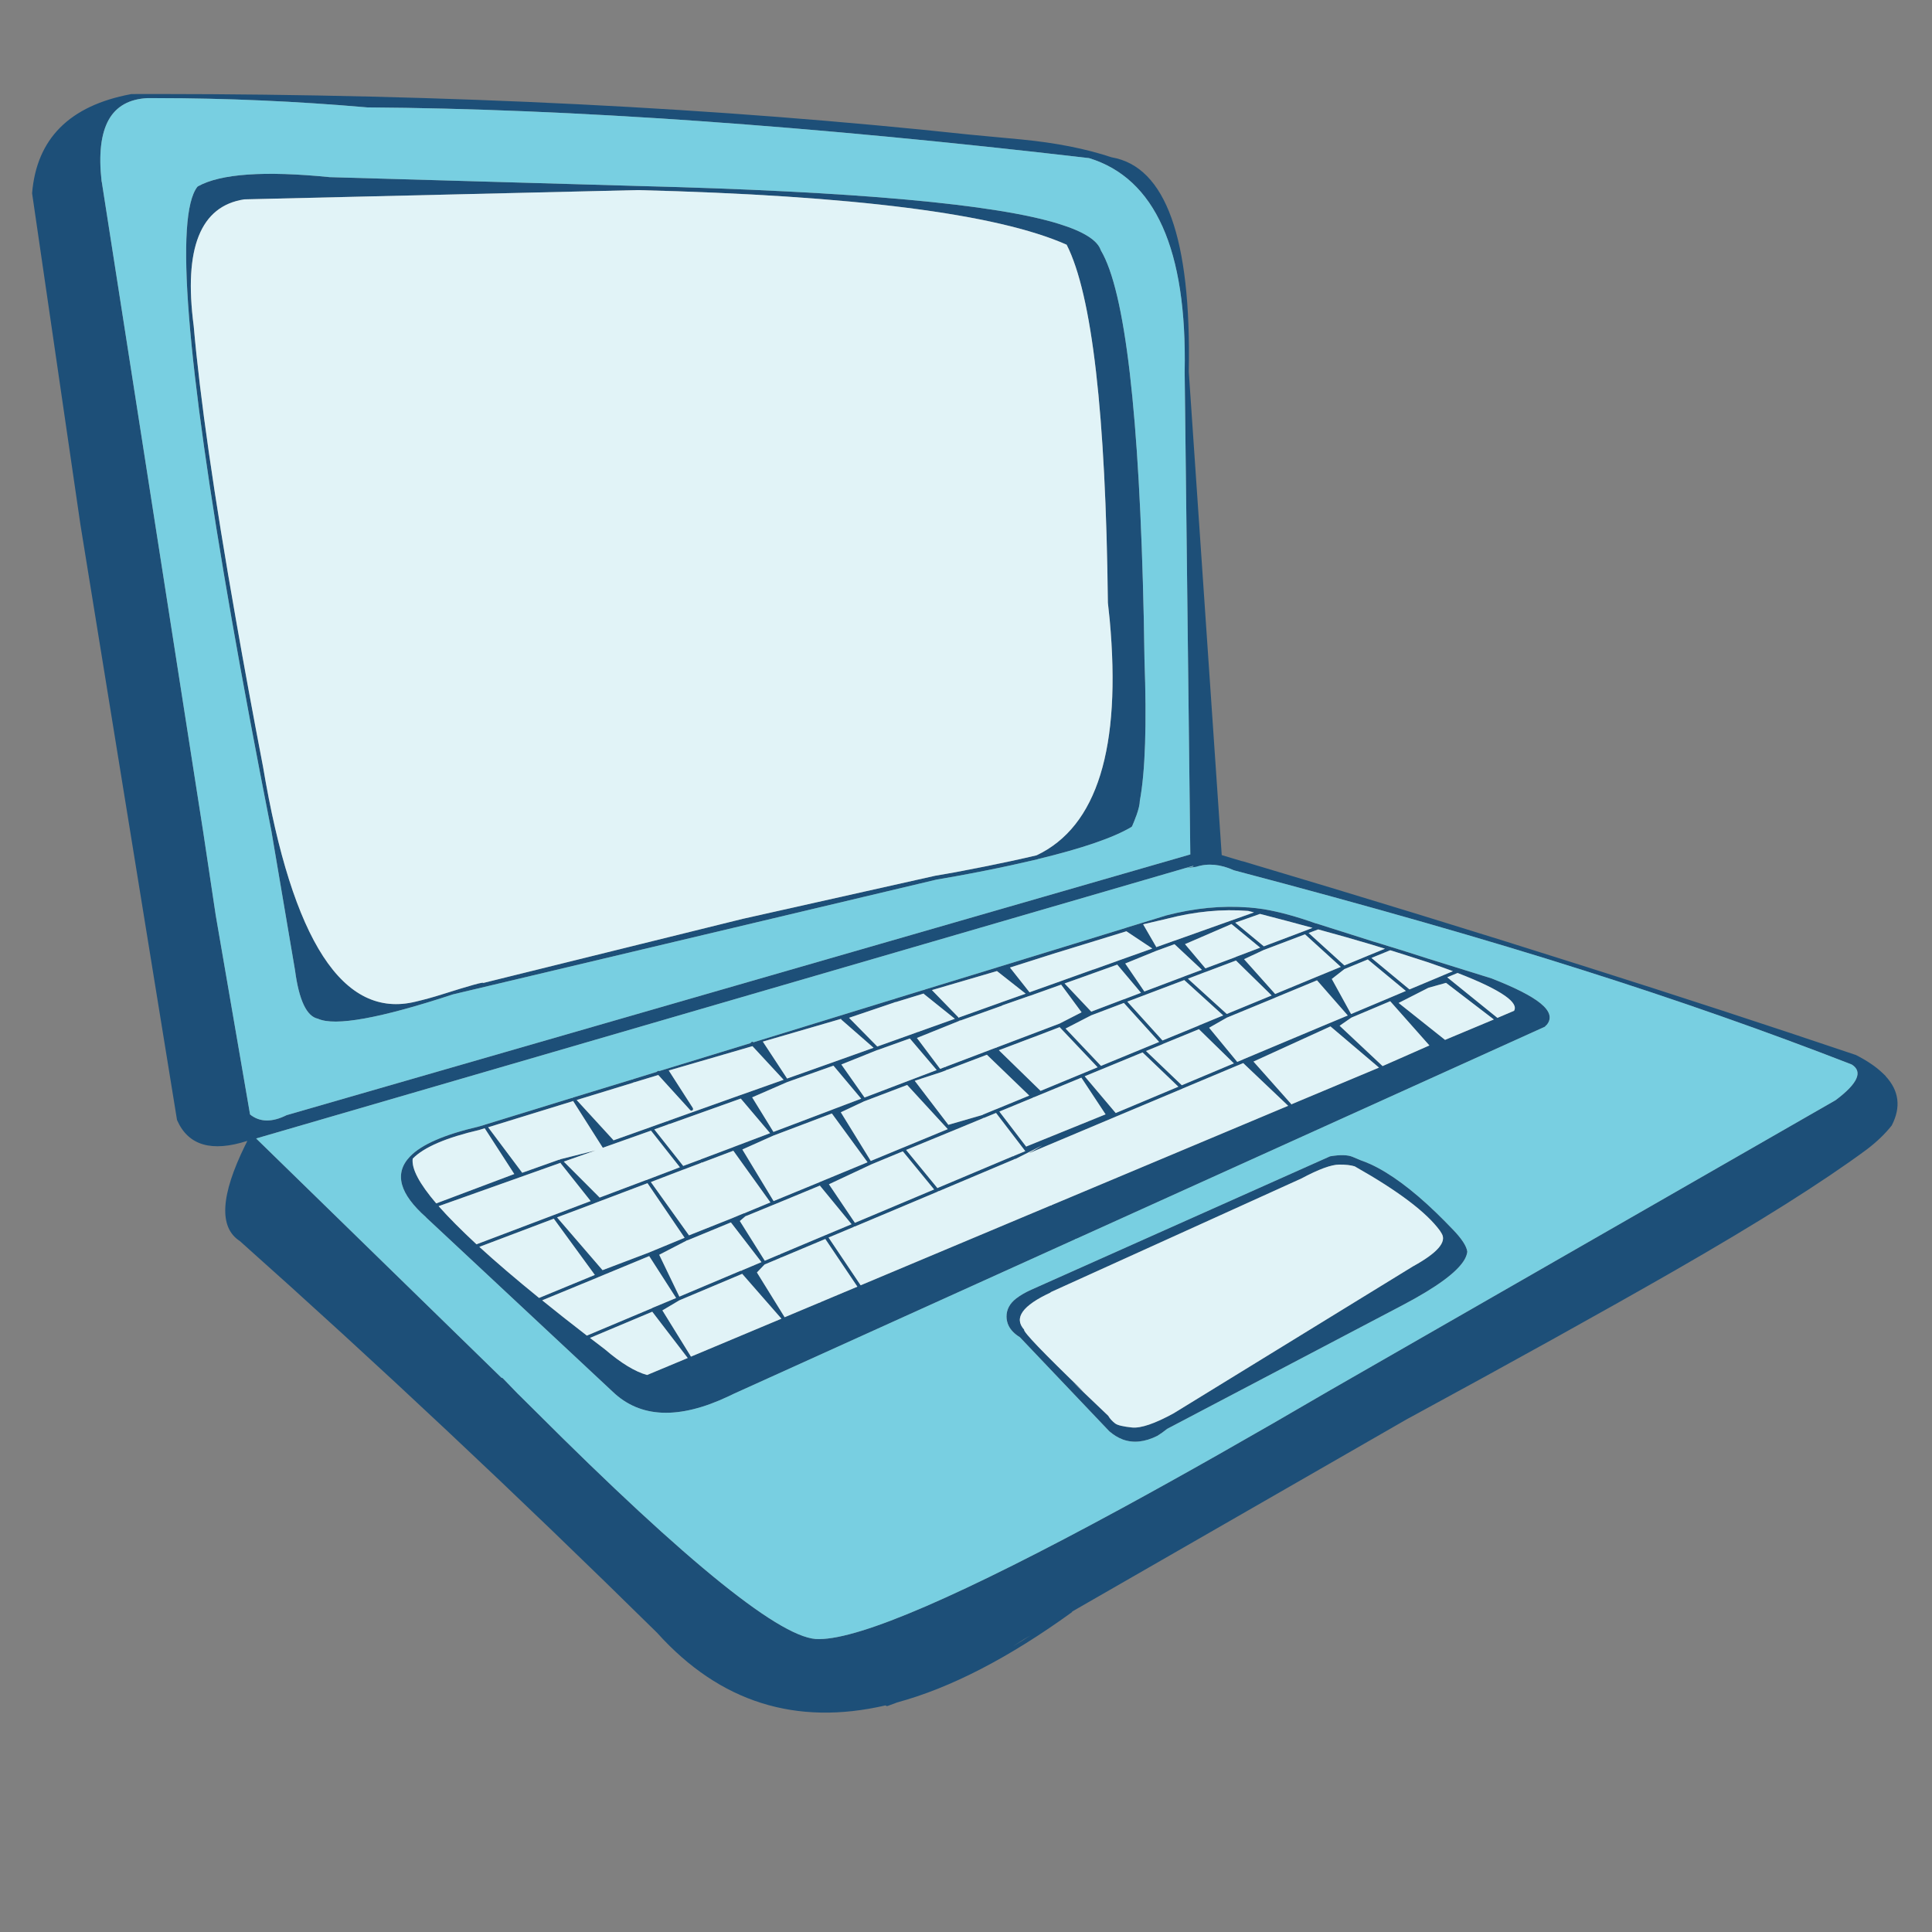 <?xml version="1.0" encoding="utf-8"?>
<!-- Generator: Adobe Illustrator 16.0.0, SVG Export Plug-In . SVG Version: 6.00 Build 0)  -->
<!DOCTYPE svg PUBLIC "-//W3C//DTD SVG 1.1//EN" "http://www.w3.org/Graphics/SVG/1.1/DTD/svg11.dtd">
<svg version="1.1" id="Layer_1" xmlns="http://www.w3.org/2000/svg" xmlns:xlink="http://www.w3.org/1999/xlink" x="0px" y="0px"
	 width="300px" height="300px" viewBox="0 0 300 300" enable-background="new 0 0 300 300" xml:space="preserve">
<rect x="0" y="0" width="300" height="300" fill="#808080" stroke="none"/>
<g>
	<path fill-rule="evenodd" clip-rule="evenodd" fill="#1D4F78" d="M172.62,24.43h0.009c8.376,1.448,12.363,12.543,11.964,33.285
		l5.117,75.065c1.064,0.308,2.132,0.627,3.201,0.957v-0.02c18.416,5.478,36.106,10.914,53.073,16.308
		c14.578,4.618,28.626,9.211,42.142,13.775l0.04,0.01c1.743,0.886,3.137,1.829,4.179,2.832l0.455,0.432
		c0,0.008-0.004,0.014-0.012,0.021c2.108,2.271,2.427,4.828,0.958,7.67c-1.029,1.303-2.327,2.549-3.892,3.736
		c-6.83,5.045-16.781,11.318-29.857,18.821c-11.051,6.334-24.82,13.977-41.305,22.928v-0.011l-52.188,29.99
		c-0.02,0.056-0.055,0.104-0.103,0.145c-9.795,7.084-18.841,11.748-27.14,13.992c-0.006,0-0.011,0.003-0.011,0.01h-0.02
		l-0.009,0.011c-0.447,0.172-0.898,0.339-1.359,0.504c-0.083,0.041-0.161,0.041-0.237,0c-0.055-0.021-0.089-0.047-0.104-0.082
		c-13.94,3.232-25.742-0.494-35.406-11.181l-0.01-0.021c-22.019-21.683-43.639-41.981-64.861-60.898
		c-3.282-2.113-3.003-7.076,0.833-14.887c0-0.014,0.007-0.028,0.021-0.042l0.031-0.041c0.089-0.199,0.182-0.394,0.278-0.586
		c-5.532,1.783-9.163,0.723-10.893-3.183c-0.021-0.026-0.031-0.054-0.031-0.082l-15-92.454L4.988,30.041c0-0.028,0-0.055,0-0.083
		c0.713-8.436,5.817-13.546,15.31-15.33c0.013-0.013,0.031-0.021,0.051-0.021c0.844-0.006,1.695-0.01,2.553-0.01h0.011
		c0.384,0,0.772,0,1.164,0c0.075,0,0.15,0,0.226,0c45.204,0.021,87.31,2.125,126.316,6.311c0.007,0,2.68,0.25,8.021,0.752
		C163.964,22.175,168.625,23.098,172.62,24.43z M183.954,57.766c0-0.014,0-0.024,0-0.031c0.371-18.978-4.577-30.039-14.845-33.183
		c-43.214-5.038-80.577-7.663-112.088-7.876c-10.968-0.955-21.875-1.435-32.719-1.441c-0.076,0-0.151,0-0.226,0
		c-0.385,0-0.766,0-1.144,0h-0.031c-2.834,0.144-4.842,1.267-6.022,3.367c-1.208,2.169-1.575,5.357-1.102,9.564
		c0.014,0.028,0.024,0.059,0.031,0.093v0.01l15.752,100.948c0.638,4.289,1.283,8.586,1.936,12.89l5.333,30.948
		c1.503,1.208,3.397,1.242,5.683,0.104l140.318-40.482L183.954,57.766z M164.536,34.797c3.756,1.174,5.888,2.526,6.396,4.057
		l0.009,0.021c3.776,6.342,6,25.454,6.672,57.336c0.042,2.011,0.077,4.063,0.103,6.157v0.02c0.365,10.096,0.124,17.414-0.72,21.95
		c-0.007,0.549-0.189,1.328-0.547,2.337c-0.005,0.021-0.017,0.038-0.029,0.052c-0.165,0.467-0.368,0.979-0.607,1.533
		c-0.027,0.069-0.069,0.121-0.125,0.155c-2.785,1.662-7.634,3.326-14.547,4.993h-0.011l-0.009,0.021
		c-1.285,0.302-2.633,0.607-4.047,0.916c-2.642,0.577-5.529,1.15-8.659,1.72c-0.988,0.178-1.989,0.353-3.006,0.525L70.375,154.4
		h-0.01c-11.339,3.732-18.336,4.996-20.992,3.788c-1.757-0.363-2.945-2.879-3.563-7.546l-3.675-21.651v0.01
		c-2.368-12.005-4.417-22.935-6.146-32.791c-7.063-40.276-8.844-62.676-5.343-67.199c0.028-0.035,0.062-0.063,0.103-0.083
		c3.514-1.956,10.33-2.43,20.447-1.421l47.864,1.37c33.791,0.851,55.606,2.821,65.449,5.91l0.021,0.01H164.536z M172.032,93.605
		c0-0.014,0-0.024,0-0.031c-0.322-29.294-2.457-47.819-6.402-55.575c-10.826-4.812-33.022-7.64-66.592-8.483l-61.104,1.441
		c-6.815,1.036-9.434,7.587-7.855,19.654c0.961,11.057,3.146,26.257,6.558,45.599c1.235,7.063,2.639,14.681,4.211,22.856
		c4.537,27.083,12.44,39.24,23.71,36.466c1.394-0.329,2.749-0.703,4.066-1.122c4.456-1.407,6.586-1.998,6.395-1.771l40.286-9.956
		l29.98-6.713c0.007,0,0.013,0,0.021,0c1.016-0.178,2.014-0.354,2.997-0.524c3.117-0.583,5.996-1.16,8.638-1.729
		c1.408-0.302,2.748-0.604,4.025-0.906c9.403-4.462,13.185-16.662,11.346-36.601C172.229,95.358,172.136,94.49,172.032,93.605z
		 M184.233,134.798c0.397-0.104,0.775-0.196,1.132-0.279c-0.055-0.02-0.113-0.038-0.175-0.051L39.777,176.782l38.083,37.146
		c0.088,0,0.165,0.03,0.225,0.093c0.803,0.816,1.586,1.626,2.348,2.429l0.113,0.104c0.804,0.804,1.606,1.6,2.41,2.389
		c23.974,23.981,38.725,35.838,44.25,35.57h0.021c6.431-0.027,22.08-6.795,46.946-20.303c9.466-5.147,20.271-11.27,32.412-18.366
		l78.45-45.013c3.447-2.587,4.277-4.435,2.492-5.539c-13.262-5.16-27.173-10.044-41.737-14.65
		c-14.807-4.715-32.87-9.884-54.195-15.506c-2.087-0.946-4.04-1.125-5.859-0.535C185.311,134.657,184.81,134.721,184.233,134.798z
		 M174.875,144.063v-0.01h0.02l6.239-1.915c4.372-1.133,8.611-1.542,12.715-1.226c0.02-0.006,0.046-0.006,0.071,0
		c0.763,0.063,1.532,0.152,2.307,0.268c2.41,0.406,5.123,1.147,8.145,2.225l-0.012-0.021l8.794,2.79
		c0.934,0.275,1.85,0.556,2.748,0.845h0.021c0.015,0,0.024,0.004,0.031,0.01c0.035,0.014,0.083,0.03,0.144,0.052v-0.011l2.441,0.762
		c1.119,0.357,2.212,0.708,3.284,1.05l9.852,3.068l0.012,0.011c3.609,1.413,6.115,2.69,7.516,3.83
		c0.747,0.611,1.2,1.188,1.358,1.729c0.172,0.597,0.029,1.153-0.423,1.668c-0.048,0.041-0.093,0.071-0.133,0.093
		c-0.008,0-0.011,0.006-0.011,0.021c-0.028,0.067-0.072,0.116-0.133,0.144l-72.688,32.895c-0.048,0.021-0.093,0.026-0.135,0.021
		c-0.025,0.034-0.061,0.062-0.103,0.083l-52.979,23.978c-0.014,0.007-0.028,0.013-0.042,0.021c-0.261,0.117-0.518,0.24-0.772,0.371
		c-7.715,3.644-13.717,3.407-18.006-0.711l-28.982-27.067h0.021c-2.066-1.832-3.312-3.521-3.738-5.064
		c-0.446-1.599-0.043-3.055,1.206-4.365c0-0.008,0.01-0.018,0.031-0.032c1.778-1.858,5.343-3.41,10.697-4.652l0.875-0.258
		c0.014-0.007,0.028-0.014,0.042-0.021l13.446-4.139c0.041-0.014,0.089-0.014,0.144,0c0.021-0.034,0.059-0.062,0.113-0.082
		l9.132-2.791c0.041-0.02,0.085-0.02,0.134,0c0.034-0.048,0.076-0.074,0.124-0.082l3.603-1.112c0.015-0.026,0.039-0.051,0.072-0.071
		c0.048-0.055,0.107-0.082,0.175-0.082c0.055,0,0.1,0.01,0.134,0.031l14.197-4.346c0-0.048,0.024-0.086,0.071-0.113
		c0.049-0.062,0.11-0.093,0.187-0.093c0.054,0,0.113,0.028,0.175,0.083l21.692-6.672c0.042-0.021,0.086-0.021,0.132,0
		c0.007-0.021,0.019-0.031,0.033-0.031c0.026-0.027,0.057-0.045,0.092-0.051l4.425-1.359c0.05-0.014,0.09-0.014,0.125,0
		c0.042-0.041,0.086-0.068,0.133-0.082l11.141-3.409l0.02-0.01c0.015-0.006,0.024-0.01,0.031-0.01l9.05-2.779h0.009L174.875,144.063
		z M200.468,171.397c0.035,0.034,0.06,0.072,0.074,0.113c0.02-0.034,0.055-0.062,0.103-0.083l13.486-5.651l-7.536-6.394
		l-11.953,5.457L200.468,171.397z M198.038,154.904v0.01l-7.494,3.09h-0.011l-2.78,1.585l4.367,5.302l0.874-0.37
		c0.008-0.015,0.017-0.021,0.031-0.021l13.508-5.673h0.01l2.739-1.144l-4.777-5.457L198.038,154.904z M204.525,151.65l3.676-1.513
		l-5.56-5.055l-6.343,2.409c-0.014,0-0.026,0.004-0.041,0.01l-3.078,1.441l4.829,5.405l6.434-2.666
		C204.463,151.66,204.49,151.65,204.525,151.65z M221.956,162.338l-6.086-6.867l-6.001,2.533c-0.021,0.006-0.039,0.016-0.054,0.031
		l-1.8,1.245l6.671,6.26L221.956,162.338z M215.77,154.945c0.02-0.021,0.042-0.031,0.069-0.031l2.462-1.039l-5.909-4.891
		l-3.563,1.472c-0.021,0.007-0.04,0.015-0.063,0.021l-1.966,1.535l2.995,5.446L215.77,154.945z M226.332,151.084l-1.607,0.67
		l7.794,6.301l2.585-1.102c0.362-0.625-0.098-1.394-1.381-2.307C232.248,153.604,229.783,152.416,226.332,151.084z M224.541,152.619
		l-2.73,0.761l-4.633,2.358l7.208,5.734l7.577-3.171L224.541,152.619z M221.656,149.396h-0.01c-1.071-0.351-2.159-0.7-3.264-1.05
		l-2.44-0.772h-0.021c-0.021-0.007-0.04-0.011-0.063-0.011l-2.903,1.184l5.909,4.891l5.212-2.183
		c0.007-0.007,0.013-0.018,0.02-0.031h0.041l1.473-0.617c-1.2-0.446-2.498-0.909-3.892-1.39l-0.011-0.011h-0.029L221.656,149.396z
		 M204.689,144.32l-1.482,0.556l5.551,5.035l3.539-1.462c0.016-0.014,0.028-0.021,0.043-0.021l2.717-1.112
		c-0.672-0.213-1.352-0.421-2.038-0.628c-0.005-0.007-0.013-0.011-0.02-0.011l-0.031-0.01h-0.012l-0.04-0.01
		C210.383,145.902,207.642,145.123,204.689,144.32z M195.65,141.912l-3.84,1.358l4.437,3.675l6.353-2.398l0.01-0.01
		c0.015-0.007,0.032-0.011,0.053-0.011l1.142-0.453C201.237,143.373,198.521,142.652,195.65,141.912z M181.279,142.643h0.009
		l-3.779,0.885l2.049,3.541l2.791-0.999h0.011c0.006-0.007,0.013-0.01,0.021-0.01c0.007,0,0.013,0,0.021,0l8.762-3.12
		c0-0.006,0.01-0.01,0.03-0.01c0.007-0.007,0.018-0.01,0.031-0.01l3.499-1.246c-0.302-0.076-0.604-0.151-0.905-0.227
		C189.769,141.132,185.589,141.531,181.279,142.643z M210.054,179.645c0.749,0.315,1.165,0.49,1.246,0.524
		c0.502,0.171,1.016,0.379,1.544,0.618c3.014,1.394,6.386,3.885,10.121,7.475c0.871,0.845,1.764,1.743,2.677,2.697
		c1.358,1.414,2.093,2.55,2.203,3.407c-0.048,0.385-0.189,0.786-0.423,1.205c-1.11,1.936-4.313,4.297-9.605,7.083l-36.591,19.222
		c-0.493,0.405-0.998,0.766-1.513,1.082c-1.955,0.98-3.754,1.166-5.395,0.556c-0.722-0.275-1.411-0.696-2.068-1.267l-13.89-14.609
		c-0.193-0.117-0.381-0.247-0.567-0.392c-0.739-0.576-1.203-1.239-1.39-1.987c-0.013-0.048-0.023-0.088-0.031-0.122
		c-0.055-0.228-0.081-0.46-0.081-0.7c0-1.099,0.501-2.035,1.502-2.812c0.632-0.487,1.405-0.937,2.318-1.349l46.422-20.725
		C208.118,179.283,209.291,179.314,210.054,179.645z M207.953,180.838c-1.221,0-3.182,0.721-5.878,2.162l-38.969,17.668
		c0.02,0,0.042,0.006,0.063,0.021c-4.401,2.032-5.78,3.956-4.141,5.775c-0.179,0.315,2.933,3.56,9.33,9.729
		c-0.606-0.543-1.175-1.058-1.711-1.544l5.437,5.189c0.254,0.438,0.615,0.836,1.08,1.193c0.357,0.275,1.23,0.483,2.616,0.628
		c1.379,0.137,3.534-0.598,6.465-2.203l37.138-22.805c3.801-2.086,5.294-3.792,4.477-5.117c-0.083-0.15-0.175-0.298-0.275-0.442
		c-2.088-2.848-6.471-6.159-13.149-9.936c-0.028-0.02-0.048-0.033-0.061-0.041C209.77,180.924,208.964,180.832,207.953,180.838z
		 M195.682,147.152l-4.458-3.666l-7.217,3.12l3.17,3.758l4.717-1.761l0.009-0.02L195.682,147.152z M179.609,147.625h-0.009
		l-4.871,1.986l2.966,4.345l6.166-2.326l0.012-0.012l2.759-1.029l-4.252-3.975L179.609,147.625z M187.187,150.93l-2.727,1.041
		l6.032,5.477l6.97-2.873l-5.539-5.425l-4.715,1.781H187.187z M174.514,155.172l2.656-1.01l-3.686-4.375l-4.685,1.679l-0.011,0.01
		h-0.01l-3.47,1.235l4.139,4.376l5.034-1.915H174.514z M192.171,165.447c-0.007,0.007-0.018,0.01-0.031,0.01l-8.556,3.594
		l-0.021,0.021l-0.031,0.01l-10.244,4.304h-0.01l-0.02,0.01c-0.015,0-0.028,0.008-0.043,0.021l-13.25,5.58
		c-0.041,0.008-0.081,0.012-0.123,0.012c0.075-0.021,0.745-0.405,2.008-1.153l-4.149,2.1c-0.048,0.021-0.096,0.023-0.146,0.011
		c-0.02,0.026-0.053,0.051-0.101,0.071l-11.635,4.912c-0.048,0.02-0.094,0.026-0.134,0.02c-0.027,0.033-0.061,0.063-0.103,0.082
		l-12.817,5.395c-0.048,0.021-0.093,0.024-0.134,0.012c-0.028,0.034-0.062,0.062-0.102,0.082l-3.872,1.627l4.983,7.412
		l29.465-12.375c0.042-0.021,0.086-0.024,0.134-0.01c0.014-0.021,0.028-0.035,0.041-0.042c0.015-0.021,0.035-0.034,0.063-0.041
		l36.683-15.402l-6.98-6.63L192.171,165.447z M180.515,161.565l5.562-2.285c0.013-0.021,0.025-0.03,0.041-0.03l3.819-1.576
		l-6.044-5.487l-8.843,3.346L180.515,161.565z M186.168,159.814l-5.622,2.307c-0.005,0-0.009,0.008-0.009,0.021l-2.585,1.062
		l5.56,5.312l8.083-3.397L186.168,159.814z M178.93,147.285l-4.025-2.677l-10.882,3.347h-0.02l-7.176,2.285l3.037,3.84l4.878-1.739
		l0.022-0.01l5.064-1.813l-0.041,0.03l3.686-1.317h0.011v-0.011L178.93,147.285z M92.242,186.882h-0.01l-5.735,2.151l7.063,8.195
		l7.217-2.738c0-0.007,0.007-0.011,0.02-0.011h0.031l0.011-0.02l5.466-2.256l-5.766-8.482c-0.014,0.007-0.026,0.013-0.041,0.021
		l-8.247,3.119L92.242,186.882z M95.208,176.988c0.02,0.027,0.037,0.055,0.051,0.083l5.796-2.061c0.007-0.006,0.018-0.01,0.031-0.01
		c0-0.007,0.003-0.01,0.01-0.01l2.461-0.876c0.041-0.021,0.084-0.021,0.133,0c0.027-0.048,0.068-0.078,0.124-0.093l11.201-3.994
		h0.01l6.651-2.357l-4.838-5.22l-12.993,3.778l3.715,5.785c0.042,0.056,0.063,0.124,0.063,0.207
		c-0.007,0.067-0.035,0.13-0.083,0.186c-0.062,0.04-0.127,0.061-0.195,0.061c-0.075,0-0.134-0.03-0.176-0.092l-4.952-5.446
		l-3.696,1.122c-0.042,0.013-0.082,0.017-0.124,0.01c-0.007,0.007-0.014,0.014-0.02,0.021c-0.028,0.021-0.059,0.038-0.093,0.053
		l-8.741,2.676L95.208,176.988z M87.075,180.653c-0.028-0.042-0.045-0.075-0.051-0.104c-0.021,0.014-0.045,0.028-0.073,0.042
		l-18.84,6.701c1.537,1.737,3.498,3.71,5.879,5.921l11.983-4.541h0.01l0.011-0.009l5.724-2.163L87.075,180.653z M89,170.944
		c-0.027,0.028-0.062,0.048-0.103,0.062L75.8,175.042l5.292,7.063l5.683-2.018c0.041-0.014,0.085-0.014,0.134,0
		c0.021-0.034,0.054-0.062,0.103-0.083l5.467-1.369l-4.932,1.74l5.57,5.581l7.187-2.708c0.054-0.021,0.106-0.031,0.154-0.031
		c0.021-0.021,0.052-0.038,0.093-0.052l5.024-1.914l-4.488-5.684l-7.485,2.656l-4.529-7.135
		C89.03,171.041,89.007,170.992,89,170.944z M74.493,175.434c-0.006,0-0.01,0.004-0.01,0.01c-5.188,1.201-8.655,2.69-10.398,4.469
		c-0.199,1.551,1.019,3.868,3.654,6.949l12.118-4.562l-4.592-7.103L74.493,175.434z M171.674,173.035l-3.76-5.694l-7.33,3.027
		c-0.048,0.021-0.092,0.028-0.134,0.021c-0.033,0.035-0.068,0.062-0.104,0.082l-5.167,2.132l4.158,5.436L171.674,173.035z
		 M171.003,166.064h-0.011l-0.021,0.01l-2.544,1.051l4.819,5.704l9.729-4.087l-5.56-5.324L171.003,166.064z M170.437,165.725
		l-5.9-6.229l-3.942,1.514h-0.021l-5.468,2.069l6.477,6.311L170.437,165.725z M164.527,158.94l3.418-1.751l-3.171-4.293l-4.869,1.74
		c-0.021,0.006-0.041,0.01-0.063,0.01l-4.19,1.463c-0.027,0.026-0.055,0.048-0.083,0.061l-6.404,2.286
		c-0.048,0.014-0.096,0.018-0.144,0.011c-0.033,0.027-0.067,0.051-0.103,0.071l-6.537,2.636l3.603,4.798l0.699-0.267
		c0.05-0.021,0.098-0.028,0.146-0.021c0.013-0.014,0.031-0.027,0.052-0.042c0.015-0.014,0.031-0.023,0.052-0.03l7.648-2.903
		c0.048-0.013,0.094-0.021,0.135-0.021c0.027-0.034,0.067-0.059,0.123-0.072L164.527,158.94z M169.459,157.652l-3.995,2.061
		l5.497,5.796l6.373-2.625c0.022-0.014,0.046-0.024,0.073-0.031l2.583-1.061l-5.477-6.054l-5.046,1.914H169.459z M92.86,198.33
		v0.011l-8.669,3.572c2.135,1.73,4.448,3.556,6.939,5.478l10.101-4.252c0.013-0.015,0.03-0.021,0.052-0.021v-0.021l3.706-1.543
		l-4.18-6.507l-7.938,3.283H92.86z M155.395,155.676c0.008-0.006,0.021-0.014,0.041-0.021h-0.01l3.841-1.358l-4.459-3.511
		l-10.099,2.954l4.036,4.15c0.042,0.033,0.067,0.074,0.083,0.123c0.013,0,0.031,0.006,0.051,0.021
		c0.028-0.035,0.064-0.06,0.114-0.073l6.362-2.275c0.013-0.014,0.031-0.021,0.052-0.021L155.395,155.676z M91.614,207.751
		c0.755,0.576,1.528,1.167,2.316,1.771l0.011,0.009c2.505,2.143,4.684,3.468,6.538,3.975l6.311-2.635l-5.507-7.188L91.614,207.751z
		 M92.366,197.97l-6.373-8.729l-11.562,4.374c2.601,2.376,5.693,5.019,9.276,7.929L92.366,197.97z M155.564,155.666
		c0.007,0.004,0.017,0.01,0.027,0.021c0.021,0.007,0.044,0.021,0.072,0.042C155.631,155.695,155.598,155.675,155.564,155.666z
		 M136.235,163.048l-5.59,2.244l3.604,5.128l11.2-4.264l-4.169-4.9l-5.003,1.792H136.235z M135.647,162.698l-4.972-4.345
		c-0.048-0.042-0.075-0.09-0.082-0.144l-12.14,3.53l3.769,5.734l7.166-2.542c0.007-0.008,0.017-0.012,0.03-0.012L135.647,162.698z
		 M139.098,155.605c-0.048,0.012-0.099,0.016-0.154,0.01c-0.021,0.027-0.056,0.047-0.104,0.061l-7.001,2.369l4.386,4.458
		l5.045-1.803h0.009l1.267-0.463c0.042-0.021,0.09-0.024,0.145-0.011c0-0.014,0.006-0.024,0.021-0.03
		c0.02-0.021,0.048-0.034,0.081-0.041l5.478-1.956l-4.777-3.83c-0.035-0.028-0.059-0.059-0.072-0.092L139.098,155.605z
		 M142.875,160.669c-0.013,0-0.031,0-0.051,0c-0.013,0.021-0.031,0.039-0.052,0.053L142.875,160.669z M145.996,166.537h-0.021
		l-3.934,1.288l5.22,6.836l5.127-1.482c0.048-0.027,0.096-0.034,0.144-0.021c0.015-0.014,0.027-0.03,0.042-0.052
		c0.014-0.014,0.035-0.024,0.062-0.031l1.987-0.822c0.021-0.015,0.045-0.021,0.072-0.021l5.127-2.11l-6.579-6.342l-6.115,2.326
		c-0.048,0.015-0.093,0.017-0.135,0.011c-0.04,0.04-0.077,0.071-0.112,0.093L145.996,166.537z M130.562,172.716l4.654,7.557
		l4.922-2.039c0.021-0.021,0.048-0.03,0.083-0.03l6.947-2.873l-6.299-6.856l-6.61,2.513h-0.021L130.562,172.716z M108.777,180.611
		l-2.666,1.01h-0.021l-5.024,1.925l5.92,8.277l6.445-2.563c0.021-0.02,0.049-0.031,0.082-0.031l2.019-0.843
		c0.042-0.015,0.085-0.015,0.134,0c0.021-0.035,0.058-0.063,0.113-0.083l3.85-1.596l-5.755-8.021l-4.838,1.833
		c-0.048,0.014-0.093,0.017-0.134,0.011c-0.014,0.014-0.031,0.027-0.051,0.041C108.828,180.584,108.804,180.598,108.777,180.611z
		 M103.825,174.559c-0.027,0.027-0.058,0.044-0.093,0.051l-2.131,0.763l4.489,5.672l2.502-0.927c0.042-0.02,0.089-0.03,0.145-0.03
		c0.026-0.034,0.061-0.059,0.103-0.072l5.034-1.894l0.01-0.011l5.694-2.152l-4.551-5.373l-11.037,3.942
		c-0.048,0.014-0.093,0.014-0.134,0C103.842,174.541,103.832,174.552,103.825,174.559z M133.723,170.604l-4.304-5.127l-7.165,2.544
		c-0.007,0-0.015,0.006-0.021,0.021c-0.021,0-0.038,0.002-0.052,0.01l-5.384,2.347l3.304,5.364l9.06-3.429l0.011-0.01
		L133.723,170.604z M140.703,178.563l4.808,5.858c0.021,0.02,0.039,0.049,0.052,0.081c0.013-0.026,0.033-0.044,0.063-0.051
		l11.624-4.9c0.048-0.021,0.096-0.024,0.144-0.011c0.015-0.02,0.027-0.037,0.042-0.051c0.021-0.014,0.04-0.024,0.061-0.031
		l1.71-0.71l-4.541-5.931l-1.822,0.752c-0.048,0.021-0.096,0.027-0.144,0.021c-0.021,0.027-0.056,0.052-0.104,0.071l-4.849,2.008
		h-0.011c-0.008,0-0.01,0.004-0.01,0.01h-0.011L140.703,178.563z M135.226,180.838c-0.006,0-0.01,0.004-0.01,0.012l-6.497,3.046
		l3.996,5.931c0,0.014,0.01,0.031,0.03,0.053l12.303-5.18l-4.858-5.92L135.226,180.838z M115.274,178.491l4.849,8.01l7.135-2.934
		c0.021-0.028,0.048-0.042,0.082-0.042l7.372-3.048l-5.539-7.577l-9.06,3.429h-0.011L115.274,178.491z M115.243,197.795
		c-0.02,0.014-0.038,0.024-0.052,0.031l-9.698,4.087c-0.013,0-0.021,0.004-0.021,0.01l-2.615,1.556l4.438,7.176l14.043-5.89
		L115.243,197.795z M118.239,195.982l-4.747-6.166l-6.682,2.759c-0.048,0.021-0.096,0.028-0.145,0.021
		c-0.027,0.027-0.062,0.052-0.102,0.072l-4.201,2.173l3.129,6.496l9.492-4.005c0.048-0.021,0.097-0.021,0.145,0
		c0.021-0.041,0.055-0.068,0.103-0.083L118.239,195.982z M121.173,194.737l6.971-2.934c0.006-0.008,0.017-0.012,0.03-0.012
		l4.056-1.698l-4.921-5.992l-7.145,2.956c-0.021,0.007-0.042,0.013-0.063,0.021l-4.128,1.698c-0.055,0.027-0.1,0.037-0.134,0.031
		c-0.021,0.014-0.037,0.023-0.051,0.03c-0.021,0.015-0.041,0.028-0.062,0.041l-0.844,0.722l3.871,6.166l2.183-0.926
		c0.048-0.014,0.088-0.021,0.123-0.021C121.094,194.785,121.131,194.759,121.173,194.737z M128.153,192.39l-6.764,2.842
		c-0.048,0.021-0.097,0.027-0.145,0.021c-0.013,0.007-0.027,0.021-0.041,0.042c-0.021,0.014-0.042,0.027-0.063,0.041l-2.347,0.987
		c-0.027,0.014-0.051,0.024-0.072,0.031l-1.185,1.235l4.304,6.949l5.343-2.244c0.048-0.02,0.093-0.026,0.134-0.02
		c0.027-0.034,0.066-0.063,0.114-0.083l5.704-2.398L128.153,192.39z M159.111,254.473c-0.611,0.391-1.226,0.782-1.843,1.173
		c0.926-0.542,1.851-1.111,2.769-1.709l-0.915,0.536H159.111z"/>
	<path fill-rule="evenodd" clip-rule="evenodd" fill="#78CFE1" d="M164.536,34.797h-0.009l-0.021-0.01
		c-9.843-3.088-31.658-5.059-65.449-5.91l-47.864-1.37c-10.117-1.009-16.933-0.535-20.447,1.421
		c-0.041,0.021-0.075,0.048-0.103,0.083c-3.5,4.523-1.719,26.923,5.343,67.199c1.73,9.856,3.778,20.786,6.146,32.791v-0.01
		l3.675,21.651c0.618,4.667,1.805,7.183,3.563,7.546c2.656,1.208,9.653-0.056,20.992-3.788h0.01l75.034-17.812
		c1.017-0.172,2.018-0.347,3.006-0.525c3.13-0.57,6.018-1.143,8.659-1.72c1.414-0.308,2.762-0.614,4.047-0.916l0.009-0.021h0.011
		c6.913-1.667,11.762-3.332,14.547-4.993c0.056-0.034,0.098-0.085,0.125-0.155c0.239-0.555,0.442-1.066,0.607-1.533
		c0.013-0.014,0.024-0.031,0.029-0.052c0.357-1.009,0.54-1.788,0.547-2.337c0.844-4.537,1.085-11.854,0.72-21.95v-0.02
		c-0.025-2.094-0.061-4.146-0.103-6.157c-0.672-31.882-2.896-50.994-6.672-57.336l-0.009-0.021
		C170.424,37.323,168.292,35.971,164.536,34.797z M183.954,57.766l0.876,74.91L44.512,173.158c-2.285,1.139-4.18,1.104-5.683-0.104
		l-5.333-30.948c-0.652-4.303-1.297-8.601-1.936-12.89L15.809,28.27v-0.01c-0.007-0.034-0.017-0.065-0.031-0.093
		c-0.473-4.207-0.106-7.396,1.102-9.564c1.181-2.1,3.188-3.223,6.022-3.367h0.031c0.377,0,0.758,0,1.144,0c0.075,0,0.15,0,0.226,0
		c10.844,0.007,21.751,0.487,32.719,1.441c31.511,0.213,68.874,2.838,112.088,7.876c10.268,3.144,15.216,14.205,14.845,33.183
		C183.954,57.742,183.954,57.752,183.954,57.766z M174.875,144.063l-10.998,3.378h-0.009l-9.05,2.779
		c-0.007,0-0.017,0.004-0.031,0.01l-0.02,0.01l-11.141,3.409c-0.046,0.014-0.09,0.041-0.133,0.082c-0.035-0.014-0.075-0.014-0.125,0
		l-4.425,1.359c-0.035,0.006-0.066,0.023-0.092,0.051c-0.015,0-0.026,0.01-0.033,0.031c-0.046-0.021-0.09-0.021-0.132,0
		l-21.692,6.672c-0.062-0.055-0.121-0.083-0.175-0.083c-0.076,0-0.137,0.031-0.187,0.093c-0.047,0.027-0.071,0.065-0.071,0.113
		l-14.197,4.346c-0.034-0.021-0.079-0.031-0.134-0.031c-0.068,0-0.127,0.027-0.175,0.082c-0.034,0.021-0.058,0.045-0.072,0.071
		l-3.603,1.112c-0.048,0.008-0.09,0.034-0.124,0.082c-0.049-0.02-0.093-0.02-0.134,0l-9.132,2.791
		c-0.054,0.021-0.092,0.048-0.113,0.082c-0.055-0.014-0.103-0.014-0.144,0l-13.446,4.139c-0.014,0.007-0.028,0.014-0.042,0.021
		l-0.875,0.258c-5.354,1.242-8.919,2.794-10.697,4.652c-0.021,0.015-0.031,0.024-0.031,0.032c-1.249,1.311-1.651,2.767-1.206,4.365
		c0.426,1.544,1.672,3.232,3.738,5.064h-0.021l28.982,27.067c4.29,4.118,10.292,4.354,18.006,0.711
		c0.254-0.131,0.511-0.254,0.772-0.371c0.014-0.008,0.027-0.014,0.042-0.021l52.979-23.978c0.042-0.021,0.077-0.049,0.103-0.083
		c0.042,0.006,0.087,0,0.135-0.021l72.688-32.895c0.061-0.027,0.104-0.076,0.133-0.144c0-0.015,0.003-0.021,0.011-0.021
		c0.04-0.021,0.085-0.052,0.133-0.093c0.452-0.515,0.595-1.071,0.423-1.668c-0.158-0.542-0.611-1.118-1.358-1.729
		c-1.4-1.14-3.906-2.417-7.516-3.83l-0.012-0.011l-9.852-3.068c-1.072-0.342-2.165-0.693-3.284-1.05l-2.441-0.762v0.011
		c-0.061-0.021-0.108-0.038-0.144-0.052c-0.007-0.006-0.017-0.01-0.031-0.01h-0.021c-0.898-0.289-1.814-0.57-2.748-0.845
		l-8.794-2.79l0.012,0.021c-3.021-1.078-5.734-1.819-8.145-2.225c-0.774-0.116-1.544-0.205-2.307-0.268
		c-0.025-0.006-0.052-0.006-0.071,0c-4.104-0.316-8.343,0.093-12.715,1.226l-6.239,1.915h-0.02V144.063z M184.233,134.798
		c0.576-0.077,1.077-0.141,1.502-0.196c1.819-0.59,3.772-0.411,5.859,0.535c21.325,5.622,39.389,10.791,54.195,15.506
		c14.564,4.606,28.476,9.49,41.737,14.65c1.785,1.104,0.955,2.952-2.492,5.539l-78.45,45.013
		c-12.142,7.097-22.946,13.219-32.412,18.366c-24.866,13.508-40.515,20.275-46.946,20.303h-0.021
		c-5.524,0.268-20.275-11.589-44.25-35.57c-0.803-0.789-1.606-1.585-2.41-2.389l-0.113-0.104c-0.762-0.803-1.545-1.612-2.348-2.429
		c-0.061-0.063-0.137-0.093-0.225-0.093l-38.083-37.146l145.413-42.315c0.062,0.014,0.12,0.031,0.175,0.051
		C185.009,134.602,184.631,134.694,184.233,134.798z M210.054,179.645c-0.763-0.33-1.936-0.361-3.521-0.093l-46.422,20.725
		c-0.913,0.412-1.687,0.861-2.318,1.349c-1.001,0.776-1.502,1.713-1.502,2.812c0,0.24,0.026,0.473,0.081,0.7
		c0.008,0.034,0.019,0.074,0.031,0.122c0.187,0.748,0.65,1.411,1.39,1.987c0.187,0.145,0.374,0.274,0.567,0.392l13.89,14.609
		c0.657,0.57,1.347,0.991,2.068,1.267c1.641,0.61,3.439,0.425,5.395-0.556c0.515-0.316,1.02-0.677,1.513-1.082l36.591-19.222
		c5.292-2.786,8.495-5.147,9.605-7.083c0.233-0.419,0.375-0.82,0.423-1.205c-0.11-0.857-0.845-1.993-2.203-3.407
		c-0.913-0.954-1.806-1.853-2.677-2.697c-3.735-3.59-7.107-6.081-10.121-7.475c-0.528-0.239-1.042-0.447-1.544-0.618
		C211.219,180.135,210.803,179.96,210.054,179.645z"/>
	<path fill-rule="evenodd" clip-rule="evenodd" fill="#E1F3F7" d="M172.032,93.605c0.104,0.885,0.197,1.753,0.278,2.605
		c1.839,19.939-1.942,32.138-11.346,36.601c-1.277,0.302-2.617,0.604-4.025,0.906c-2.642,0.57-5.521,1.146-8.638,1.729
		c-0.982,0.171-1.98,0.347-2.997,0.524c-0.007,0-0.013,0-0.021,0l-29.98,6.713l-40.286,9.956c0.192-0.227-1.939,0.364-6.395,1.771
		c-1.317,0.419-2.673,0.793-4.066,1.122c-11.27,2.773-19.173-9.383-23.71-36.466c-1.572-8.175-2.976-15.793-4.211-22.856
		c-3.412-19.342-5.597-34.542-6.558-45.599c-1.579-12.066,1.04-18.618,7.855-19.654l61.104-1.441
		c33.57,0.844,55.766,3.672,66.592,8.483c3.945,7.756,6.08,26.281,6.402,55.575C172.032,93.581,172.032,93.591,172.032,93.605z
		 M181.279,142.643c4.31-1.112,8.489-1.511,12.538-1.195c0.302,0.076,0.604,0.151,0.905,0.227l-3.499,1.246
		c-0.014,0-0.024,0.003-0.031,0.01c-0.021,0-0.03,0.003-0.03,0.01l-8.762,3.12c-0.008,0-0.014,0-0.021,0
		c-0.008,0-0.015,0.003-0.021,0.01h-0.011l-2.791,0.999l-2.049-3.541l3.779-0.885H181.279z M195.65,141.912
		c2.87,0.741,5.587,1.461,8.153,2.161l-1.142,0.453c-0.021,0-0.038,0.003-0.053,0.011l-0.01,0.01l-6.353,2.398l-4.437-3.675
		L195.65,141.912z M204.689,144.32c2.952,0.803,5.693,1.582,8.227,2.337l0.04,0.01h0.012l0.031,0.01c0.007,0,0.015,0.003,0.02,0.011
		c0.687,0.207,1.366,0.415,2.038,0.628l-2.717,1.112c-0.015,0-0.027,0.006-0.043,0.021l-3.539,1.462l-5.551-5.035L204.689,144.32z
		 M221.656,149.396l0.022,0.009h0.029l0.011,0.011c1.394,0.48,2.691,0.943,3.892,1.39l-1.473,0.617h-0.041
		c-0.007,0.014-0.013,0.024-0.02,0.031l-5.212,2.183l-5.909-4.891l2.903-1.184c0.022,0,0.042,0.004,0.063,0.011h0.021l2.44,0.772
		c1.104,0.35,2.192,0.7,3.264,1.05H221.656z M224.541,152.619l7.422,5.683l-7.577,3.171l-7.208-5.734l4.633-2.358L224.541,152.619z
		 M226.332,151.084c3.451,1.332,5.916,2.52,7.391,3.563c1.283,0.913,1.743,1.682,1.381,2.307l-2.585,1.102l-7.794-6.301
		L226.332,151.084z M215.77,154.945l-5.974,2.513l-2.995-5.446l1.966-1.535c0.022-0.006,0.042-0.014,0.063-0.021l3.563-1.472
		l5.909,4.891l-2.462,1.039C215.812,154.914,215.789,154.925,215.77,154.945z M221.956,162.338l-7.27,3.202l-6.671-6.26l1.8-1.245
		c0.015-0.016,0.033-0.025,0.054-0.031l6.001-2.533L221.956,162.338z M204.525,151.65c-0.035,0-0.063,0.01-0.083,0.031l-6.434,2.666
		l-4.829-5.405l3.078-1.441c0.015-0.006,0.027-0.01,0.041-0.01l6.343-2.409l5.56,5.055L204.525,151.65z M198.038,154.904
		l6.467-2.678l4.777,5.457l-2.739,1.144h-0.01l-13.508,5.673c-0.015,0-0.023,0.006-0.031,0.021l-0.874,0.37l-4.367-5.302l2.78-1.585
		h0.011l7.494-3.09V154.904z M200.468,171.397l-5.826-6.558l11.953-5.457l7.536,6.394l-13.486,5.651
		c-0.048,0.021-0.083,0.049-0.103,0.083C200.527,171.47,200.503,171.432,200.468,171.397z M195.682,147.152l-3.779,1.431
		l-0.009,0.02l-4.717,1.761l-3.17-3.758l7.217-3.12L195.682,147.152z M207.953,180.838c1.011-0.006,1.816,0.086,2.421,0.278
		c0.013,0.008,0.032,0.021,0.061,0.041c6.679,3.776,11.062,7.088,13.149,9.936c0.101,0.145,0.192,0.292,0.275,0.442
		c0.817,1.325-0.676,3.031-4.477,5.117l-37.138,22.805c-2.931,1.605-5.086,2.34-6.465,2.203c-1.386-0.145-2.259-0.353-2.616-0.628
		c-0.465-0.357-0.826-0.755-1.08-1.193l-5.437-5.189c0.536,0.486,1.104,1.001,1.711,1.544c-6.397-6.17-9.509-9.414-9.33-9.729
		c-1.64-1.819-0.261-3.743,4.141-5.775c-0.021-0.015-0.043-0.021-0.063-0.021L202.075,183
		C204.771,181.559,206.732,180.838,207.953,180.838z M179.609,147.625l2.771-1.01l4.252,3.975l-2.759,1.029l-0.012,0.012
		l-6.166,2.326l-2.966-4.345l4.871-1.986H179.609z M187.187,150.93h0.021l4.715-1.781l5.539,5.425l-6.97,2.873l-6.032-5.477
		L187.187,150.93z M186.168,159.814l5.427,5.303l-8.083,3.397l-5.56-5.312l2.585-1.062c0-0.013,0.004-0.021,0.009-0.021
		L186.168,159.814z M180.515,161.565l-5.465-6.033l8.843-3.346l6.044,5.487l-3.819,1.576c-0.016,0-0.028,0.009-0.041,0.03
		L180.515,161.565z M192.171,165.447l0.875-0.371l6.98,6.63l-36.683,15.402c-0.027,0.007-0.048,0.021-0.063,0.041
		c-0.013,0.007-0.027,0.021-0.041,0.042c-0.048-0.015-0.092-0.011-0.134,0.01l-29.465,12.375l-4.983-7.412l3.872-1.627
		c0.041-0.021,0.074-0.048,0.102-0.082c0.042,0.013,0.086,0.01,0.134-0.012l12.817-5.395c0.042-0.02,0.076-0.049,0.103-0.082
		c0.041,0.007,0.086,0,0.134-0.02l11.635-4.912c0.048-0.021,0.081-0.045,0.101-0.071c0.05,0.013,0.098,0.01,0.146-0.011l4.149-2.1
		c-1.263,0.748-1.933,1.132-2.008,1.153c0.042,0,0.082-0.004,0.123-0.012l13.25-5.58c0.015-0.013,0.028-0.021,0.043-0.021l0.02-0.01
		h0.01l10.244-4.304l0.031-0.01l0.021-0.021l8.556-3.594C192.153,165.457,192.164,165.454,192.171,165.447z M174.514,155.172h-0.031
		l-5.034,1.915l-4.139-4.376l3.47-1.235h0.01l0.011-0.01l4.685-1.679l3.686,4.375L174.514,155.172z M178.93,147.285l-5.445,1.936
		v0.011h-0.011l-3.686,1.317l0.041-0.03l-5.064,1.813l-0.022,0.01l-4.878,1.739l-3.037-3.84l7.176-2.285h0.02l10.882-3.347
		L178.93,147.285z M169.459,157.652h0.009l5.046-1.914l5.477,6.054l-2.583,1.061c-0.027,0.007-0.051,0.018-0.073,0.031l-6.373,2.625
		l-5.497-5.796L169.459,157.652z M164.527,158.94l-9.688,3.675c-0.056,0.014-0.096,0.038-0.123,0.072
		c-0.041,0-0.087,0.008-0.135,0.021l-7.648,2.903c-0.021,0.007-0.037,0.017-0.052,0.03c-0.021,0.015-0.039,0.028-0.052,0.042
		c-0.048-0.007-0.096,0-0.146,0.021l-0.699,0.267l-3.603-4.798l6.537-2.636c0.035-0.021,0.069-0.044,0.103-0.071
		c0.048,0.007,0.096,0.003,0.144-0.011l6.404-2.286c0.028-0.013,0.056-0.034,0.083-0.061l4.19-1.463c0.021,0,0.042-0.004,0.063-0.01
		l4.869-1.74l3.171,4.293L164.527,158.94z M170.437,165.725l-8.854,3.665l-6.477-6.311l5.468-2.069h0.021l3.942-1.514
		L170.437,165.725z M171.003,166.064l6.414-2.646l5.56,5.324l-9.729,4.087l-4.819-5.704l2.544-1.051l0.021-0.01H171.003z
		 M171.674,173.035l-12.336,5.003l-4.158-5.436l5.167-2.132c0.035-0.021,0.07-0.047,0.104-0.082c0.042,0.008,0.086,0,0.134-0.021
		l7.33-3.027L171.674,173.035z M74.493,175.434l0.772-0.236l4.592,7.103l-12.118,4.562c-2.635-3.081-3.854-5.398-3.654-6.949
		c1.743-1.778,5.209-3.268,10.398-4.469C74.482,175.438,74.486,175.434,74.493,175.434z M89,170.944
		c0.007,0.048,0.031,0.097,0.072,0.145l4.529,7.135l7.485-2.656l4.488,5.684l-5.024,1.914c-0.041,0.014-0.072,0.031-0.093,0.052
		c-0.048,0-0.1,0.01-0.154,0.031l-7.187,2.708l-5.57-5.581l4.932-1.74l-5.467,1.369c-0.048,0.021-0.082,0.049-0.103,0.083
		c-0.049-0.014-0.093-0.014-0.134,0l-5.683,2.018l-5.292-7.063l13.096-4.036C88.938,170.992,88.972,170.973,89,170.944z
		 M87.075,180.653l4.643,5.848l-5.724,2.163l-0.011,0.009h-0.01l-11.983,4.541c-2.381-2.211-4.342-4.184-5.879-5.921l18.84-6.701
		c0.028-0.014,0.052-0.028,0.073-0.042C87.029,180.578,87.046,180.611,87.075,180.653z M95.208,176.988l-5.663-6.178l8.741-2.676
		c0.034-0.015,0.065-0.031,0.093-0.053c0.006-0.007,0.013-0.014,0.02-0.021c0.042,0.007,0.082,0.003,0.124-0.01l3.696-1.122
		l4.952,5.446c0.042,0.062,0.101,0.092,0.176,0.092c0.068,0,0.134-0.021,0.195-0.061c0.048-0.056,0.076-0.118,0.083-0.186
		c0-0.083-0.021-0.151-0.063-0.207l-3.715-5.785l12.993-3.778l4.838,5.22l-6.651,2.357h-0.01l-11.201,3.994
		c-0.056,0.015-0.096,0.045-0.124,0.093c-0.049-0.021-0.093-0.021-0.133,0l-2.461,0.876c-0.007,0-0.01,0.003-0.01,0.01
		c-0.014,0-0.024,0.004-0.031,0.01l-5.796,2.061C95.245,177.043,95.228,177.016,95.208,176.988z M92.242,186.882l0.011-0.021
		l8.247-3.119c0.015-0.008,0.027-0.014,0.041-0.021l5.766,8.482l-5.466,2.256l-0.011,0.02h-0.031c-0.013,0-0.02,0.004-0.02,0.011
		l-7.217,2.738l-7.063-8.195l5.735-2.151H92.242z M92.86,198.33h0.01l7.938-3.283l4.18,6.507l-3.706,1.543v0.021
		c-0.021,0-0.039,0.006-0.052,0.021l-10.101,4.252c-2.491-1.922-4.804-3.747-6.939-5.478l8.669-3.572V198.33z M92.366,197.97
		l-8.658,3.573c-3.583-2.91-6.675-5.553-9.276-7.929l11.562-4.374L92.366,197.97z M91.614,207.751l9.668-4.067l5.507,7.188
		l-6.311,2.635c-1.854-0.507-4.032-1.832-6.538-3.975l-0.011-0.009C93.142,208.918,92.37,208.327,91.614,207.751z M155.395,155.676
		l0.012-0.01c-0.021,0-0.039,0.007-0.052,0.021l-6.362,2.275c-0.05,0.014-0.086,0.038-0.114,0.073
		c-0.02-0.016-0.038-0.021-0.051-0.021c-0.016-0.049-0.041-0.09-0.083-0.123l-4.036-4.15l10.099-2.954l4.459,3.511l-3.841,1.358
		h0.01C155.415,155.662,155.402,155.67,155.395,155.676z M139.098,155.605l4.324-1.328c0.013,0.033,0.037,0.063,0.072,0.092
		l4.777,3.83l-5.478,1.956c-0.033,0.007-0.061,0.021-0.081,0.041c-0.015,0.006-0.021,0.017-0.021,0.03
		c-0.055-0.014-0.103-0.011-0.145,0.011l-1.267,0.463h-0.009l-5.045,1.803l-4.386-4.458l7.001-2.369
		c0.048-0.014,0.083-0.033,0.104-0.061C138.999,155.621,139.05,155.617,139.098,155.605z M135.647,162.698l-6.229,2.223
		c-0.014,0-0.023,0.004-0.03,0.012l-7.166,2.542l-3.769-5.734l12.14-3.53c0.006,0.054,0.034,0.102,0.082,0.144L135.647,162.698z
		 M136.235,163.048h0.042l5.003-1.792l4.169,4.9l-11.2,4.264l-3.604-5.128L136.235,163.048z M145.996,166.537l0.885-0.328
		c0.035-0.021,0.072-0.053,0.112-0.093c0.042,0.006,0.087,0.004,0.135-0.011l6.115-2.326l6.579,6.342l-5.127,2.11
		c-0.027,0-0.052,0.007-0.072,0.021l-1.987,0.822c-0.026,0.007-0.048,0.018-0.062,0.031c-0.015,0.021-0.027,0.038-0.042,0.052
		c-0.048-0.014-0.096-0.007-0.144,0.021l-5.127,1.482l-5.22-6.836l3.934-1.288H145.996z M130.562,172.716l3.675-1.729h0.021
		l6.61-2.513l6.299,6.856l-6.947,2.873c-0.035,0-0.063,0.01-0.083,0.03l-4.922,2.039L130.562,172.716z M135.226,180.838l4.963-2.059
		l4.858,5.92l-12.303,5.18c-0.021-0.021-0.03-0.039-0.03-0.053l-3.996-5.931l6.497-3.046
		C135.216,180.842,135.22,180.838,135.226,180.838z M140.703,178.563l7.012-2.884h0.011c0-0.006,0.002-0.01,0.01-0.01h0.011
		l4.849-2.008c0.048-0.02,0.083-0.044,0.104-0.071c0.048,0.007,0.096,0,0.144-0.021l1.822-0.752l4.541,5.931l-1.71,0.71
		c-0.021,0.007-0.04,0.018-0.061,0.031c-0.015,0.014-0.027,0.031-0.042,0.051c-0.048-0.014-0.096-0.01-0.144,0.011l-11.624,4.9
		c-0.029,0.007-0.05,0.024-0.063,0.051c-0.013-0.032-0.031-0.062-0.052-0.081L140.703,178.563z M133.723,170.604l-4.551,1.72
		l-0.011,0.01l-9.06,3.429l-3.304-5.364l5.384-2.347c0.014-0.008,0.03-0.01,0.052-0.01c0.006-0.015,0.014-0.021,0.021-0.021
		l7.165-2.544L133.723,170.604z M103.825,174.559c0.007-0.007,0.018-0.018,0.031-0.031c0.041,0.014,0.086,0.014,0.134,0
		l11.037-3.942l4.551,5.373l-5.694,2.152l-0.01,0.011l-5.034,1.894c-0.042,0.014-0.077,0.038-0.103,0.072
		c-0.055,0-0.103,0.011-0.145,0.03l-2.502,0.927l-4.489-5.672l2.131-0.763C103.767,174.603,103.797,174.586,103.825,174.559z
		 M108.777,180.611c0.027-0.014,0.051-0.027,0.073-0.04c0.02-0.014,0.038-0.027,0.051-0.041c0.041,0.006,0.085,0.003,0.134-0.011
		l4.838-1.833l5.755,8.021l-3.85,1.596c-0.055,0.021-0.093,0.048-0.113,0.083c-0.049-0.015-0.093-0.015-0.134,0l-2.019,0.843
		c-0.033,0-0.061,0.012-0.082,0.031l-6.445,2.563l-5.92-8.277l5.024-1.925h0.021L108.777,180.611z M115.274,178.491l4.828-2.162
		h0.011l9.06-3.429l5.539,7.577l-7.372,3.048c-0.034,0-0.062,0.014-0.082,0.042l-7.135,2.934L115.274,178.491z M128.153,192.39
		l4.983,7.403l-5.704,2.398c-0.048,0.021-0.086,0.049-0.114,0.083c-0.041-0.007-0.086,0-0.134,0.02l-5.343,2.244l-4.304-6.949
		l1.185-1.235c0.021-0.007,0.044-0.018,0.072-0.031l2.347-0.987c0.021-0.014,0.042-0.027,0.063-0.041
		c0.013-0.021,0.028-0.035,0.041-0.042c0.048,0.007,0.097,0,0.145-0.021L128.153,192.39z M121.173,194.737
		c-0.042,0.021-0.079,0.048-0.113,0.082c-0.035,0-0.075,0.008-0.123,0.021l-2.183,0.926l-3.871-6.166l0.844-0.722
		c0.021-0.013,0.041-0.026,0.062-0.041c0.014-0.007,0.03-0.017,0.051-0.03c0.035,0.006,0.079-0.004,0.134-0.031l4.128-1.698
		c0.021-0.008,0.042-0.014,0.063-0.021l7.145-2.956l4.921,5.992l-4.056,1.698c-0.013,0-0.024,0.004-0.03,0.012L121.173,194.737z
		 M118.239,195.982l-3.006,1.267c-0.048,0.015-0.083,0.042-0.103,0.083c-0.048-0.021-0.097-0.021-0.145,0l-9.492,4.005l-3.129-6.496
		l4.201-2.173c0.041-0.021,0.075-0.045,0.102-0.072c0.049,0.008,0.097,0,0.145-0.021l6.682-2.759L118.239,195.982z M115.243,197.795
		l6.095,6.97l-14.043,5.89l-4.438-7.176l2.615-1.556c0-0.006,0.008-0.01,0.021-0.01l9.698-4.087
		C115.205,197.819,115.223,197.809,115.243,197.795z"/>
</g>
</svg>
